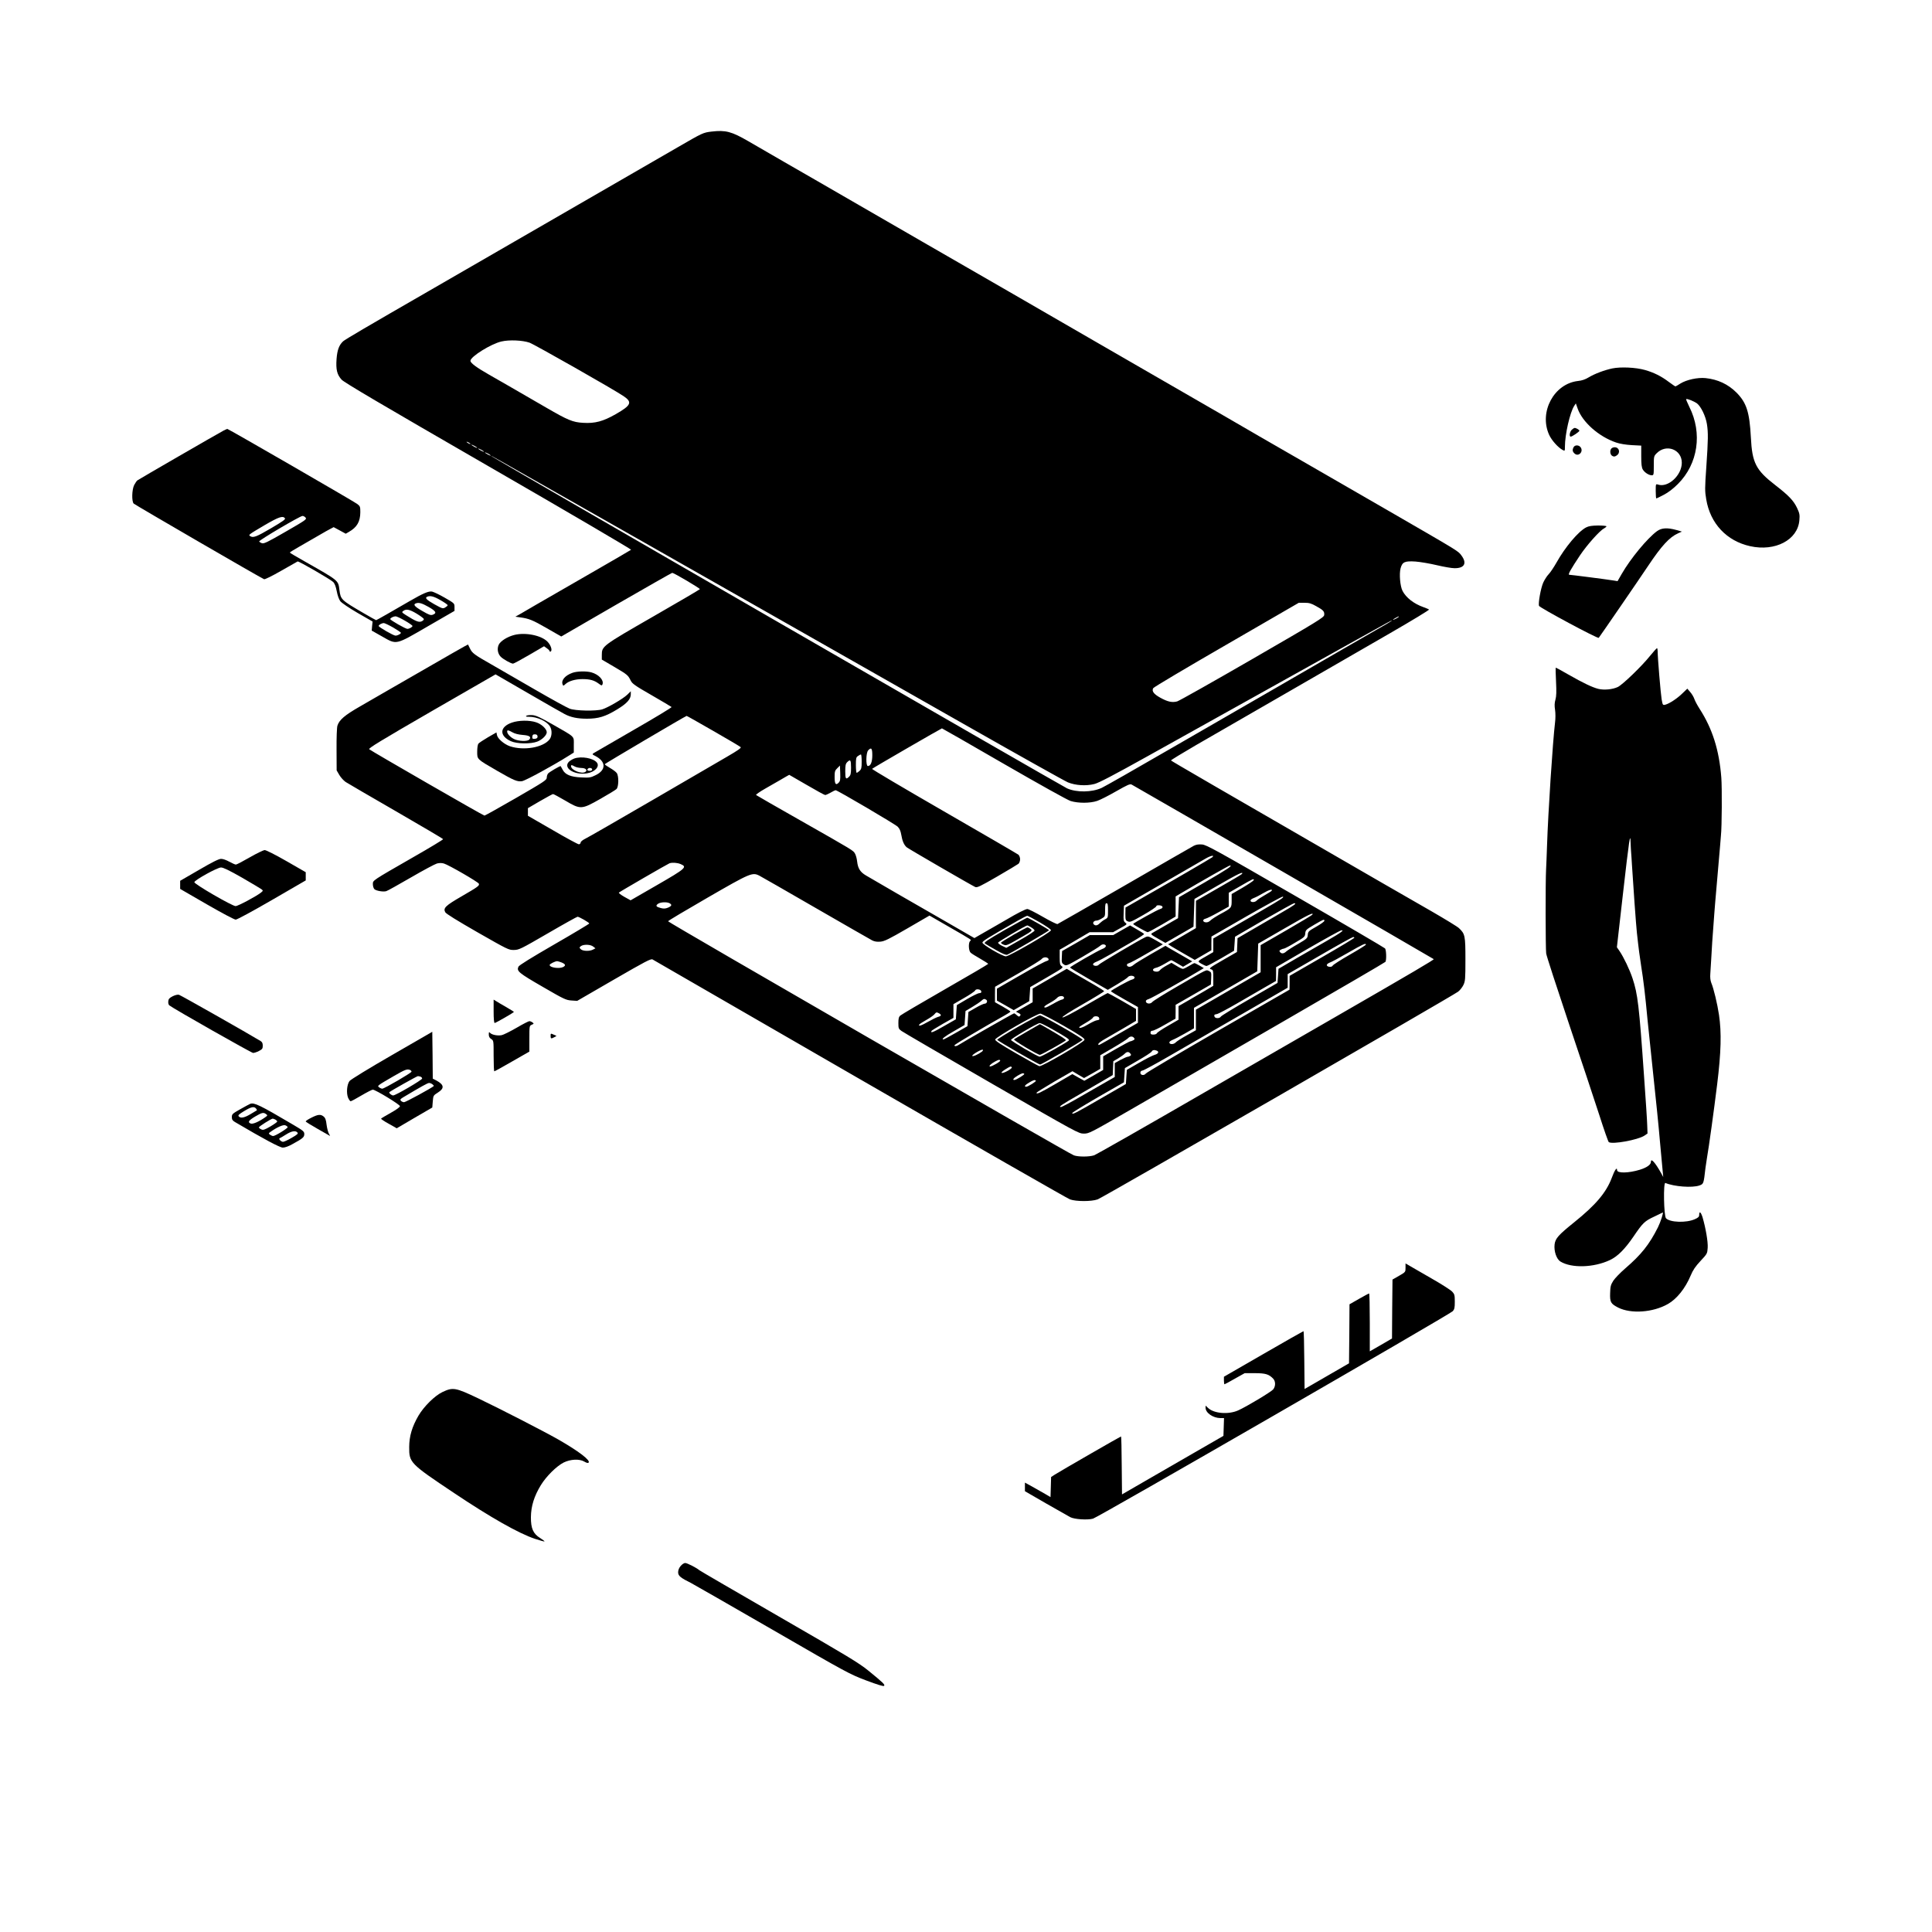 <?xml version="1.0" standalone="no"?>
<!DOCTYPE svg PUBLIC "-//W3C//DTD SVG 20010904//EN"
 "http://www.w3.org/TR/2001/REC-SVG-20010904/DTD/svg10.dtd">
<svg version="1.0" xmlns="http://www.w3.org/2000/svg"
 width="2000pt" height="2000pt" viewBox="0 0 2000 2000"
 preserveAspectRatio="xMidYMid meet">

<g transform="translate(0,2000) scale(0.1,-0.1)"
fill="#000000" stroke="none">
<path d="M7367 18638 c-88 -10 -95 -14 -347 -160 -293 -170 -1172 -677 -1690
-976 -129 -74 -329 -190 -445 -257 -115 -67 -316 -183 -445 -257 -646 -372
-867 -502 -888 -521 -42 -39 -61 -90 -68 -184 -8 -109 5 -161 52 -213 26 -29
408 -254 1520 -896 817 -471 1481 -861 1477 -865 -4 -4 -197 -116 -428 -249
-231 -133 -476 -274 -545 -314 -69 -40 -147 -86 -175 -102 l-50 -28 50 -7 c90
-12 128 -27 277 -113 l148 -85 570 330 c314 181 574 329 579 329 17 0 291
-162 286 -169 -2 -4 -218 -131 -481 -282 -529 -304 -534 -308 -534 -399 l0
-48 128 -75 c138 -81 143 -86 171 -142 16 -33 43 -52 217 -152 109 -63 202
-118 206 -122 5 -4 -171 -110 -390 -236 -218 -126 -405 -234 -416 -241 -17
-11 -16 -14 15 -29 114 -58 116 -146 4 -200 -51 -25 -63 -27 -148 -23 -109 5
-167 29 -193 81 -9 17 -18 34 -20 36 -5 5 -118 -61 -131 -77 -7 -9 -13 -28
-13 -42 0 -25 -27 -42 -317 -210 -175 -101 -322 -183 -328 -183 -12 0 -1175
670 -1193 687 -10 10 116 87 647 394 l661 381 337 -195 c186 -108 356 -205
378 -216 64 -34 134 -48 231 -48 119 0 191 22 314 97 101 62 140 105 140 157
l0 30 -37 -36 c-44 -42 -200 -133 -258 -151 -65 -20 -280 -16 -338 7 -27 10
-189 99 -360 198 -172 100 -375 217 -452 261 -175 99 -198 117 -220 164 -10
21 -19 39 -20 41 -2 2 -169 -93 -810 -463 -88 -51 -227 -131 -310 -179 -157
-90 -213 -138 -232 -198 -6 -20 -10 -124 -9 -249 l1 -214 28 -48 c15 -26 45
-58 65 -72 20 -13 255 -150 522 -304 266 -154 486 -283 487 -288 2 -4 -138
-89 -310 -187 -433 -249 -417 -238 -417 -280 0 -19 7 -41 15 -50 18 -18 94
-31 124 -21 12 3 126 67 254 141 127 74 249 139 270 145 24 6 49 7 72 0 47
-13 355 -191 362 -209 8 -20 -8 -32 -177 -130 -168 -97 -194 -122 -171 -165 8
-16 120 -85 334 -208 314 -179 323 -184 377 -183 53 1 68 8 351 172 163 95
302 172 308 172 16 0 121 -60 121 -70 0 -4 -163 -102 -361 -216 -244 -141
-365 -216 -372 -231 -21 -46 1 -64 250 -208 222 -129 242 -138 298 -142 l60
-4 380 220 c327 189 382 218 400 209 11 -6 977 -564 2146 -1239 1170 -675
2149 -1235 2175 -1245 66 -23 221 -23 287 0 50 18 3672 2105 3731 2150 19 14
43 45 55 69 19 40 21 60 21 266 0 244 -4 264 -67 323 -15 15 -140 91 -278 171
-137 79 -371 214 -520 299 -1737 1003 -2180 1260 -2183 1266 -1 4 116 75 260
159 145 83 565 325 933 538 369 213 854 493 1078 622 225 130 405 239 400 243
-4 4 -30 15 -58 25 -99 35 -180 98 -216 168 -25 48 -36 176 -20 235 18 65 43
76 154 69 51 -4 151 -21 222 -38 72 -17 153 -31 182 -31 104 -1 132 52 70 134
-33 44 -25 39 -687 422 -543 314 -821 474 -995 574 -110 63 -297 171 -415 239
-118 69 -260 151 -315 183 -339 196 -634 366 -875 505 -151 87 -311 179 -355
205 -44 26 -143 83 -220 127 -77 45 -446 258 -820 474 -374 215 -754 435 -845
487 -91 52 -410 237 -710 410 -300 173 -648 375 -775 447 -126 73 -292 169
-368 213 -174 101 -236 117 -380 100z m-1886 -2185 c49 -17 875 -486 976 -555
91 -62 77 -94 -84 -186 -130 -74 -214 -97 -338 -89 -105 6 -156 27 -380 157
-401 232 -475 275 -593 342 -128 73 -192 120 -192 143 0 43 214 176 321 200
81 19 217 13 290 -12z m-611 -1049 c0 -2 -9 0 -20 6 -11 6 -20 13 -20 16 0 2
9 0 20 -6 11 -6 20 -13 20 -16z m70 -40 c0 -2 -13 2 -30 11 -16 9 -30 18 -30
21 0 2 14 -2 30 -11 17 -9 30 -18 30 -21z m70 -40 c0 -2 -13 2 -30 11 -16 9
-30 18 -30 21 0 2 14 -2 30 -11 17 -9 30 -18 30 -21z m70 -40 c0 -2 -13 2 -30
11 -16 9 -30 18 -30 21 0 2 14 -2 30 -11 17 -9 30 -18 30 -21z m1165 -659
c627 -356 1289 -732 1470 -835 427 -243 951 -540 2235 -1270 575 -327 1072
-605 1105 -619 79 -32 188 -39 274 -17 47 12 194 89 555 290 684 381 1639 913
2096 1168 422 235 440 245 425 231 -5 -6 -77 -48 -160 -95 -82 -48 -231 -133
-330 -190 -99 -57 -389 -225 -645 -373 -256 -147 -769 -444 -1140 -658 -371
-215 -698 -401 -725 -413 -102 -47 -261 -49 -359 -5 -49 21 -5936 3419 -5951
3434 -13 13 -141 85 1150 -648z m7380 -900 c75 -41 87 -55 83 -92 -3 -25 -65
-63 -743 -455 -407 -235 -758 -433 -779 -439 -52 -14 -98 -4 -174 38 -69 38
-91 69 -74 99 6 11 347 213 759 451 l748 433 59 0 c49 0 70 -6 121 -35z m855
-110 c0 -2 -13 -11 -30 -20 -38 -19 -40 -11 -2 9 31 17 32 18 32 11z m-7097
-1181 c150 -86 277 -161 284 -168 9 -8 -26 -33 -145 -102 -86 -50 -438 -254
-782 -455 -344 -200 -648 -375 -677 -389 -32 -16 -52 -32 -52 -42 -1 -10 -9
-18 -19 -18 -9 0 -132 66 -272 148 l-255 147 0 39 0 40 125 73 c69 40 130 73
135 73 6 0 62 -30 125 -67 161 -95 169 -94 365 17 83 47 158 93 167 102 23 23
25 133 3 165 -8 12 -40 36 -70 53 -30 17 -55 35 -55 39 0 5 833 497 848 500 2
1 125 -69 275 -155z m3008 -341 c378 -218 658 -374 692 -385 79 -24 200 -24
275 1 32 11 121 56 197 100 118 67 142 78 160 69 45 -24 3121 -1800 3127
-1807 6 -5 -214 -135 -1007 -592 -121 -69 -727 -419 -1346 -776 -619 -358
-1143 -656 -1164 -663 -50 -16 -160 -17 -209 0 -45 14 -4199 2411 -4200 2423
-1 5 183 114 408 244 445 257 464 265 537 228 19 -10 282 -160 584 -335 303
-175 565 -325 584 -335 24 -12 49 -16 85 -13 43 4 87 26 279 137 l229 133 201
-116 c257 -148 234 -133 219 -148 -19 -19 -15 -102 6 -120 9 -9 54 -37 100
-63 45 -26 82 -50 82 -53 -1 -4 -201 -122 -446 -262 -244 -140 -453 -263 -464
-273 -16 -14 -20 -31 -20 -77 0 -55 2 -61 33 -83 17 -13 437 -257 932 -543
890 -513 901 -519 955 -519 54 0 65 6 495 254 242 140 930 538 1530 884 599
346 1093 634 1097 640 12 20 9 122 -4 139 -7 8 -425 253 -928 543 -817 472
-920 529 -966 533 -36 3 -61 -1 -85 -13 -19 -10 -341 -195 -716 -412 -375
-216 -688 -396 -696 -399 -7 -2 -76 31 -153 76 -76 44 -148 80 -159 80 -20 -1
-100 -41 -225 -115 -36 -21 -94 -55 -130 -75 -36 -20 -94 -54 -129 -74 l-64
-37 -286 165 c-327 187 -762 439 -836 483 -60 35 -84 73 -92 145 -3 29 -13 66
-22 81 -19 34 -8 27 -571 347 -245 139 -449 256 -453 260 -5 4 38 34 94 66 57
32 121 70 143 82 23 13 56 32 74 43 l32 18 180 -104 c99 -58 185 -105 192
-105 7 0 33 11 57 25 23 14 47 25 51 25 18 0 617 -352 643 -378 20 -20 30 -44
37 -84 10 -62 28 -105 56 -129 19 -16 666 -391 709 -411 20 -9 49 5 226 107
112 65 212 125 222 133 9 8 17 29 17 47 0 18 -8 38 -17 47 -10 8 -357 210
-770 448 -414 239 -750 437 -745 441 9 10 715 418 723 419 3 0 291 -165 640
-367z m-1361 89 c0 -70 -17 -112 -46 -112 -22 0 -20 137 3 162 32 35 43 23 43
-50z m-110 -67 c0 -63 -3 -77 -22 -95 -12 -11 -25 -20 -30 -20 -4 0 -8 36 -8
79 0 71 2 82 22 95 12 9 26 16 30 16 5 0 8 -34 8 -75z m-110 -60 c0 -62 -4
-79 -20 -95 -33 -33 -40 -24 -40 55 0 62 4 79 20 95 33 33 40 24 40 -55z
m-129 -158 c-29 -30 -41 -13 -41 59 0 58 3 68 28 92 l27 27 3 -79 c2 -68 0
-82 -17 -99z m3869 -771 c-13 -11 -446 -263 -787 -457 l-112 -64 -1 -66 c0
-61 2 -67 25 -77 23 -11 38 -4 160 66 74 42 135 83 135 90 0 9 11 12 33 10 40
-4 43 -29 5 -39 -25 -6 -278 -146 -278 -154 0 -6 139 -85 151 -85 7 0 74 36
151 81 l138 81 0 104 0 104 43 26 c235 139 509 294 518 294 33 0 -22 -36 -261
-175 l-265 -153 -5 -108 -5 -109 -125 -72 c-69 -39 -133 -77 -144 -83 -16 -10
-10 -17 60 -56 l78 -45 145 84 146 84 5 144 5 143 243 140 c215 124 267 148
249 119 -3 -5 -111 -69 -241 -143 l-235 -135 -1 -142 0 -141 -142 -83 c-79
-45 -144 -83 -146 -84 -1 -1 60 -38 137 -82 l139 -80 86 50 86 50 0 71 1 71
361 208 c199 114 368 206 377 205 19 -5 -14 -26 -221 -146 -84 -48 -231 -133
-325 -188 l-173 -99 0 -70 0 -71 -67 -39 c-102 -58 -100 -55 -56 -82 21 -12
45 -23 53 -23 8 0 76 36 150 79 l135 79 5 73 5 72 299 174 c165 95 306 173
313 173 30 0 5 -19 -120 -91 -72 -42 -207 -120 -299 -174 l-167 -97 -3 -71 -3
-72 -134 -77 c-155 -89 -161 -94 -132 -103 19 -6 21 -14 21 -88 l0 -82 -77
-46 c-43 -25 -124 -72 -180 -105 l-103 -59 0 -70 0 -71 -109 -63 c-60 -34
-112 -69 -115 -77 -3 -8 -19 -14 -36 -14 -23 0 -30 4 -30 20 0 13 7 20 20 20
12 0 70 28 130 63 l109 62 1 72 0 71 183 105 182 105 3 64 c3 61 1 65 -23 76
-31 14 -6 27 -325 -158 -135 -78 -252 -151 -261 -162 -18 -24 -62 -21 -67 4
-2 12 7 19 30 26 26 7 389 210 540 302 l30 18 -44 26 c-25 14 -48 26 -53 26
-4 0 -30 -13 -57 -30 -26 -16 -55 -30 -63 -30 -8 0 -38 14 -66 32 l-52 31 -51
-28 c-28 -15 -58 -36 -67 -47 -10 -13 -25 -19 -45 -16 -38 4 -38 30 1 39 17 3
58 22 92 42 34 21 64 37 68 37 4 0 33 -15 64 -34 l58 -34 48 28 47 28 -73 42
c-41 24 -89 51 -106 61 -18 11 -48 28 -66 38 l-32 20 -154 -88 c-85 -49 -165
-98 -177 -110 -14 -13 -33 -21 -46 -19 -28 4 -30 31 -3 36 11 2 95 47 186 100
l167 96 -76 44 c-74 42 -78 43 -108 29 -71 -34 -468 -269 -479 -283 -13 -19
-60 -15 -60 4 0 8 16 19 35 26 19 7 91 45 160 85 69 40 173 101 232 134 58 34
104 65 102 69 -2 3 -36 25 -75 47 l-70 41 -88 -50 -87 -50 -121 0 -121 0 -143
-83 -144 -82 -3 -62 c-3 -57 -1 -63 22 -78 24 -16 28 -14 190 79 91 53 174
104 185 115 12 12 27 17 41 14 31 -8 20 -33 -20 -47 -43 -16 -336 -184 -333
-192 1 -4 89 -57 196 -119 l195 -112 98 58 c54 32 104 65 110 74 15 21 69 17
69 -5 0 -8 -11 -17 -25 -20 -27 -5 -219 -111 -220 -121 0 -3 63 -42 140 -85
l140 -79 0 -81 0 -82 -197 -113 c-226 -131 -213 -125 -213 -107 0 8 30 31 68
52 37 21 124 72 195 113 l127 75 0 61 0 62 -143 83 c-79 45 -147 82 -150 82
-4 0 -109 -59 -233 -131 -144 -83 -230 -127 -236 -121 -6 6 71 56 211 136 122
70 221 131 221 135 0 4 -46 34 -102 66 -57 32 -144 83 -194 112 l-91 54 -176
-102 -177 -102 0 -71 0 -71 -86 -49 -87 -49 27 -14 c22 -11 25 -17 16 -28 -10
-12 -15 -11 -33 5 -11 11 -25 20 -29 20 -9 0 -534 -300 -573 -326 -22 -16 -45
-18 -45 -5 0 8 305 189 523 311 31 17 57 35 57 38 0 4 -36 27 -80 52 l-80 45
0 80 1 80 236 135 c129 74 241 143 247 153 6 9 23 17 37 17 31 0 48 -28 21
-36 -31 -9 -104 -48 -314 -169 l-208 -120 0 -61 0 -62 87 -49 87 -50 81 47 80
46 5 73 5 73 174 101 c165 96 173 102 152 115 -18 13 -21 24 -21 93 l0 78 48
27 c26 15 95 56 155 91 l107 63 121 0 122 0 73 41 c73 40 74 41 54 57 -19 15
-21 26 -18 97 l3 79 395 228 c217 125 418 241 445 257 53 32 103 44 75 17z
m-5504 -71 c71 -30 54 -45 -244 -217 l-274 -158 -65 36 c-35 20 -61 40 -56 44
10 10 502 295 523 303 28 10 80 7 116 -8z m5932 -167 c-3 -7 -55 -42 -116 -78
l-112 -65 0 -66 c0 -77 0 -78 -115 -140 -44 -24 -91 -54 -104 -67 -15 -15 -32
-22 -50 -20 -33 4 -34 31 -1 38 14 3 73 32 132 65 l108 60 0 72 0 71 123 71
c126 73 142 80 135 59z m187 -108 c-3 -5 -35 -26 -71 -46 -36 -20 -74 -45 -84
-56 -20 -22 -65 -21 -65 0 0 8 16 19 35 26 19 7 62 29 95 49 57 34 103 48 90
27z m-6234 -130 c28 -16 23 -29 -16 -46 -28 -11 -44 -12 -75 -4 -49 13 -56 24
-28 44 26 18 90 21 119 6z m4539 -75 c0 -75 0 -76 -32 -93 -17 -9 -41 -27 -53
-39 -25 -26 -47 -29 -64 -10 -13 16 4 37 30 37 10 0 34 9 53 21 36 21 36 22
36 90 0 55 3 69 15 69 12 0 15 -15 15 -75z m2115 -44 c-2 -5 -124 -77 -270
-162 l-265 -153 0 -141 0 -140 -172 -99 c-95 -55 -246 -142 -335 -194 l-163
-94 0 -106 0 -107 -95 -53 c-53 -29 -104 -62 -114 -73 -21 -23 -66 -23 -66 0
0 7 14 18 31 25 17 6 75 36 128 66 l96 55 0 106 0 106 328 189 327 189 5 143
5 144 274 158 c242 140 305 171 286 141z m-2823 -78 c68 -40 118 -74 118 -83
0 -20 -433 -270 -467 -270 -36 0 -243 121 -243 142 0 16 54 49 365 227 49 28
94 51 99 51 6 0 63 -30 128 -67z m2948 15 c0 -7 -38 -35 -84 -61 -80 -45 -85
-50 -88 -85 -3 -35 -7 -39 -101 -94 -55 -31 -109 -66 -121 -77 -26 -24 -49
-27 -65 -7 -10 12 -8 17 8 25 11 6 25 11 32 11 7 0 59 27 115 61 98 57 103 62
106 97 3 34 8 39 93 89 96 56 105 60 105 41z m171 -118 c-13 -11 -78 -51 -145
-89 -66 -38 -206 -119 -311 -179 l-190 -111 -5 -73 -5 -73 -289 -167 c-159
-91 -293 -173 -298 -182 -11 -20 -57 -21 -65 -1 -7 19 -4 23 27 28 14 3 106
52 205 109 99 58 230 133 292 169 l112 64 1 71 0 71 328 191 c180 104 336 190
347 191 19 0 18 -1 -4 -19z m139 -58 c0 -4 -151 -95 -335 -201 l-335 -193 0
-72 -1 -71 -737 -424 c-405 -234 -743 -433 -750 -444 -18 -24 -57 -19 -57 8 0
13 8 21 23 23 13 2 137 69 275 149 139 80 396 228 572 330 176 102 395 228
487 281 l168 97 0 71 0 70 333 192 c182 106 338 192 345 192 6 0 12 -4 12 -8z
m120 -71 c0 -4 -76 -52 -169 -105 -93 -53 -172 -104 -175 -112 -8 -20 -61 -15
-61 6 0 8 14 19 30 25 17 5 102 51 190 102 154 89 185 103 185 84z m-7999 -20
l23 -18 -25 -13 c-35 -19 -106 -17 -127 4 -16 16 -16 18 2 32 28 20 99 18 127
-5z m-326 -165 c39 -17 44 -30 16 -46 -41 -21 -141 -7 -141 21 0 10 55 38 78
39 7 0 28 -7 47 -14z m4343 -298 c3 -13 -3 -18 -20 -19 -13 0 -70 -28 -128
-62 l-105 -62 -5 -73 -5 -74 -123 -70 c-111 -64 -145 -78 -128 -49 3 5 56 37
116 72 l110 62 0 71 0 71 109 63 c60 34 112 70 115 78 8 21 60 14 64 -8z m857
-68 c0 -8 -10 -16 -23 -18 -12 -2 -52 -21 -89 -43 -37 -21 -73 -39 -80 -39
-28 0 -10 19 45 48 31 17 65 40 75 52 21 25 72 25 72 0z m-806 -19 c18 -12 7
-41 -16 -41 -10 0 -52 -19 -93 -43 l-75 -43 -5 -73 -5 -74 -119 -68 c-66 -38
-124 -69 -129 -69 -27 0 12 31 109 86 l109 63 5 72 5 73 70 42 c39 23 81 52
93 63 26 23 31 24 51 12z m-488 -141 c27 -15 24 -28 -8 -36 -16 -4 -63 -27
-105 -51 -73 -42 -107 -52 -90 -27 4 5 36 26 72 46 36 20 73 46 82 57 20 24
23 25 49 11z m1292 -130 c170 -98 216 -129 214 -144 -3 -24 -442 -280 -468
-273 -11 3 -118 62 -239 132 -161 93 -220 132 -218 144 5 24 437 272 469 268
14 -2 123 -59 242 -127z m364 85 c7 -20 4 -23 -27 -28 -14 -3 -52 -21 -85 -41
-56 -34 -103 -48 -91 -27 4 5 35 25 70 45 35 20 66 43 70 51 7 20 55 19 63 0z
m362 -209 c10 -12 8 -17 -8 -25 -11 -6 -25 -11 -31 -11 -6 0 -71 -35 -145 -77
l-135 -78 0 -71 0 -70 -97 -56 -98 -56 -62 34 -62 35 -173 -101 c-164 -95
-198 -111 -198 -92 0 4 84 56 186 116 l186 107 60 -36 60 -35 84 47 84 48 0
71 0 70 134 78 c74 43 142 87 152 97 20 23 47 25 63 5z m-1575 -143 c-37 -28
-93 -53 -99 -44 -7 12 96 72 109 64 5 -3 0 -12 -10 -20z m1810 11 c28 -11 17
-33 -21 -44 -21 -5 -94 -43 -163 -83 l-125 -72 -5 -73 -5 -74 -260 -150 c-262
-152 -301 -172 -294 -149 3 7 124 81 269 165 l265 152 5 74 5 73 134 78 c74
42 138 84 143 93 9 17 26 20 52 10z m-273 -30 c10 -13 10 -17 -2 -25 -8 -5
-20 -9 -27 -9 -7 0 -40 -15 -73 -32 l-59 -33 0 -72 0 -72 -77 -44 c-43 -24
-165 -94 -270 -155 -106 -62 -201 -112 -210 -112 -30 0 2 22 182 125 94 54
211 122 262 152 l92 54 3 71 3 72 51 30 c28 17 59 39 68 49 21 21 40 22 57 1z
m-1347 -73 c6 -9 -83 -61 -104 -61 -20 0 8 28 49 50 41 22 48 23 55 11z m120
-70 c8 -12 -83 -63 -103 -58 -10 2 2 15 33 35 54 34 62 37 70 23z m129 -68 c7
-7 -84 -63 -103 -63 -22 0 -8 19 33 44 44 26 59 31 70 19z m120 -70 c8 -7 -81
-63 -100 -63 -25 0 -12 19 30 43 45 27 60 31 70 20z"/>
<path d="M10402 10373 c-193 -111 -220 -130 -205 -141 9 -7 61 -37 114 -67 70
-40 102 -53 116 -48 33 13 433 247 433 253 0 7 -214 130 -226 130 -5 0 -109
-57 -232 -127z m274 26 c19 -11 34 -26 34 -32 0 -7 -66 -50 -147 -96 l-146
-83 -44 21 c-25 12 -43 27 -41 33 4 11 286 177 302 178 5 0 24 -9 42 -21z"/>
<path d="M10495 10325 c-71 -41 -131 -79 -133 -83 -1 -5 10 -15 27 -21 27 -12
37 -8 165 66 134 77 136 78 115 96 -12 9 -26 17 -33 17 -6 0 -69 -34 -141 -75z"/>
<path d="M10533 9367 c-117 -67 -211 -126 -210 -131 4 -11 428 -256 444 -256
16 0 436 244 440 256 4 12 -418 254 -443 254 -10 -1 -114 -56 -231 -123z m365
-24 c142 -81 174 -102 167 -113 -10 -16 -284 -170 -302 -169 -24 1 -296 161
-297 174 0 13 273 174 297 174 10 1 70 -29 135 -66z"/>
<path d="M10635 9323 c-71 -41 -134 -78 -138 -83 -9 -8 245 -160 268 -160 13
0 251 133 268 150 8 7 -54 46 -223 143 l-45 25 -130 -75z"/>
<path d="M16690 16186 c-84 -18 -182 -55 -245 -93 -34 -21 -70 -33 -110 -37
-248 -28 -405 -320 -299 -556 26 -58 93 -133 142 -159 21 -11 22 -10 22 35 0
126 52 355 96 422 l17 26 18 -51 c48 -141 219 -293 399 -354 41 -14 100 -23
163 -27 l97 -5 0 -109 c0 -84 4 -117 16 -138 19 -32 63 -60 93 -60 20 0 21 5
21 99 0 98 1 100 31 130 99 99 259 38 259 -99 0 -131 -143 -262 -247 -226 -23
7 -23 6 -23 -68 0 -42 3 -76 6 -76 3 0 38 17 78 38 46 24 97 63 146 112 208
208 255 526 118 798 -20 42 -36 78 -33 80 8 8 80 -21 112 -44 41 -31 90 -132
103 -214 14 -91 13 -160 -6 -440 -16 -227 -16 -252 -1 -340 42 -250 211 -430
454 -484 260 -58 494 65 510 269 5 56 2 71 -24 127 -37 77 -86 128 -224 235
-202 156 -241 231 -254 495 -14 263 -45 359 -149 464 -87 87 -194 137 -321
150 -81 8 -196 -17 -259 -56 -26 -17 -49 -30 -52 -30 -4 0 -34 21 -68 46 -79
60 -156 98 -248 124 -95 27 -251 34 -338 16z"/>
<path d="M16270 15550 c-21 -21 -28 -70 -10 -70 15 0 90 51 90 61 0 9 -33 29
-49 29 -6 0 -20 -9 -31 -20z"/>
<path d="M2315 15543 c-66 -35 -881 -506 -893 -516 -8 -6 -22 -28 -33 -48 -24
-47 -27 -170 -5 -192 14 -14 1320 -772 1350 -783 9 -3 82 33 178 88 89 51 166
94 169 96 11 5 341 -186 367 -212 17 -16 28 -46 38 -96 8 -44 23 -85 37 -104
15 -18 88 -68 179 -121 l155 -89 -5 -47 -4 -47 108 -61 c153 -87 134 -91 474
106 l275 159 0 39 c0 39 0 39 -100 97 -55 32 -115 60 -132 64 -35 7 -93 -18
-233 -99 -182 -106 -342 -197 -346 -197 -3 0 -60 32 -127 71 -237 138 -240
142 -253 240 -13 103 -2 94 -356 295 -87 49 -158 91 -158 94 0 3 42 29 93 58
96 55 107 61 222 128 38 23 86 49 105 59 l34 18 63 -34 62 -34 33 19 c84 48
117 106 118 203 0 58 -2 63 -32 86 -42 31 -1334 777 -1345 777 -4 -1 -21 -8
-38 -17z m848 -901 c15 -17 4 -25 -206 -146 -187 -108 -226 -127 -246 -119
-13 4 -26 13 -28 18 -4 12 422 263 448 264 9 1 23 -7 32 -17z m-214 -6 c10
-11 -17 -30 -144 -105 -152 -89 -184 -101 -215 -81 -21 13 -16 16 150 114 144
84 187 99 209 72z m1611 -849 c41 -23 75 -47 74 -52 0 -6 -12 -16 -26 -24 -24
-14 -30 -11 -112 34 -82 46 -101 67 -73 78 31 13 68 4 137 -36z m-125 -69 c79
-45 90 -65 44 -82 -21 -7 -39 -1 -107 39 -78 44 -98 67 -69 78 30 13 63 4 132
-35z m-121 -71 c38 -23 71 -48 73 -54 3 -7 -7 -18 -22 -25 -29 -13 -59 -1
-164 65 -43 28 -44 30 -26 43 31 23 66 15 139 -29z m-121 -73 c42 -24 77 -49
77 -54 0 -11 -33 -30 -53 -30 -19 0 -177 90 -177 101 0 12 32 28 55 29 11 0
55 -21 98 -46z m-123 -70 c44 -26 80 -50 80 -55 0 -11 -34 -29 -56 -29 -21 0
-174 88 -174 100 0 12 31 29 53 30 9 0 53 -21 97 -46z"/>
<path d="M16290 15371 c-15 -29 -12 -46 10 -66 40 -37 95 19 63 64 -18 26 -59
27 -73 2z"/>
<path d="M16682 15358 c-20 -20 -15 -66 9 -78 16 -9 26 -8 45 5 41 27 27 85
-21 85 -12 0 -26 -5 -33 -12z"/>
<path d="M16419 14540 c-82 -43 -217 -204 -307 -365 -28 -49 -64 -103 -81
-120 -16 -16 -41 -55 -55 -85 -26 -57 -54 -215 -44 -242 8 -20 608 -342 618
-331 11 13 416 602 510 743 140 210 222 299 311 339 l40 18 -59 17 c-91 25
-151 22 -198 -12 -101 -74 -274 -283 -366 -443 l-43 -75 -50 8 c-83 13 -434
58 -450 58 -17 0 13 54 113 204 70 104 201 252 246 275 14 8 26 18 26 23 0 4
-39 8 -87 8 -66 -1 -97 -6 -124 -20z"/>
<path d="M5324 13427 c-71 -18 -141 -62 -160 -99 -20 -39 -13 -92 18 -125 24
-26 108 -73 129 -73 7 0 81 40 167 90 l154 90 29 -21 c16 -11 29 -25 29 -30 0
-6 5 -7 11 -3 19 11 1 66 -33 101 -64 66 -229 99 -344 70z"/>
<path d="M17080 13209 c-87 -108 -279 -293 -331 -320 -53 -26 -143 -35 -204
-20 -62 16 -155 60 -309 148 -70 41 -130 73 -132 71 -1 -2 0 -66 4 -143 5
-104 4 -152 -6 -187 -10 -35 -11 -64 -4 -107 5 -33 5 -90 0 -128 -24 -199 -72
-934 -83 -1273 -3 -96 -8 -209 -10 -250 -7 -123 -6 -821 1 -870 3 -25 109
-349 233 -720 125 -371 267 -799 316 -950 48 -151 93 -279 99 -283 36 -26 303
23 369 67 l32 22 -3 85 c-1 46 -16 275 -33 509 -51 732 -65 849 -119 1012 -31
93 -91 218 -135 283 l-27 39 62 546 c66 579 77 653 80 535 1 -38 4 -81 5 -95
1 -14 6 -74 9 -135 11 -185 43 -631 51 -700 19 -176 29 -245 45 -350 22 -135
42 -300 65 -550 9 -93 36 -352 60 -575 24 -223 56 -533 69 -690 14 -157 28
-303 30 -325 l4 -40 -21 39 c-64 114 -107 161 -107 118 0 -29 -43 -59 -114
-81 -118 -36 -236 -38 -236 -4 0 37 -26 0 -55 -80 -57 -151 -164 -279 -389
-460 -164 -132 -196 -168 -203 -230 -8 -70 20 -151 60 -176 115 -71 346 -64
513 15 80 38 153 111 243 242 97 143 115 161 216 208 44 21 83 40 87 42 12 6
-22 -99 -49 -153 -90 -179 -172 -282 -339 -426 -50 -43 -106 -101 -123 -127
-27 -43 -31 -59 -33 -129 -3 -93 6 -109 83 -149 133 -67 361 -51 515 37 92 52
180 162 235 293 25 60 49 95 103 153 69 74 70 76 74 137 4 61 -21 205 -53 314
-17 55 -35 69 -35 26 0 -20 -9 -29 -45 -45 -89 -40 -259 -34 -299 10 -22 25
-29 374 -6 365 90 -38 278 -52 352 -26 44 16 44 16 63 182 3 25 10 70 15 100
21 120 72 490 106 765 41 334 46 536 19 719 -17 114 -55 273 -80 332 -9 23
-13 56 -10 92 2 31 7 104 10 162 3 58 8 134 10 170 21 291 26 352 30 400 17
189 46 527 51 590 3 41 7 91 9 110 10 87 12 496 4 600 -22 285 -92 506 -224
711 -23 36 -48 82 -55 103 -7 21 -26 53 -43 72 l-30 35 -51 -49 c-55 -54 -135
-106 -177 -117 -26 -6 -27 -5 -38 57 -10 61 -41 428 -41 496 0 17 -3 32 -7 32
-5 -1 -37 -37 -73 -81z"/>
<path d="M5926 13035 c-76 -27 -119 -77 -102 -120 6 -17 8 -17 29 3 34 32 102
52 177 52 77 0 121 -12 168 -47 29 -22 33 -22 39 -7 16 43 -38 102 -116 124
-51 14 -149 12 -195 -5z"/>
<path d="M5450 12591 c-11 -8 -5 -11 26 -11 86 0 186 -47 218 -101 23 -39 20
-101 -5 -133 -66 -85 -268 -119 -411 -71 -59 21 -125 77 -133 114 l-6 29 -87
-50 c-48 -28 -93 -58 -99 -66 -8 -9 -13 -44 -13 -83 0 -81 -6 -75 206 -198
177 -102 208 -114 257 -108 35 5 320 160 485 264 l52 33 0 79 c0 94 20 75
-218 211 -128 73 -172 94 -210 97 -26 2 -54 -1 -62 -6z"/>
<path d="M5300 12520 c-129 -44 -134 -137 -11 -193 62 -28 205 -30 273 -4 51
20 98 67 98 97 0 34 -56 86 -111 103 -69 23 -180 21 -249 -3z m5 -101 c24 -14
60 -23 105 -27 71 -5 93 -20 69 -48 -18 -21 -112 -18 -159 6 -39 20 -70 54
-70 77 0 18 13 16 55 -8z m260 -44 c0 -14 -8 -21 -27 -23 -22 -3 -28 1 -28 16
0 25 10 33 35 30 12 -2 20 -10 20 -23z"/>
<path d="M5945 12148 c-16 -6 -40 -20 -53 -31 -69 -64 49 -143 182 -123 84 13
138 72 104 113 -37 45 -159 67 -233 41z m5 -83 c14 -8 44 -14 68 -15 45 0 68
-23 41 -41 -35 -24 -139 15 -147 55 -4 19 5 20 38 1z m180 -30 c0 -9 -9 -15
-25 -15 -24 0 -32 10 -18 23 12 13 43 7 43 -8z"/>
<path d="M2586 11125 c-71 -41 -136 -75 -144 -75 -9 0 -39 14 -69 30 -30 17
-67 30 -85 29 -23 0 -91 -34 -228 -114 l-195 -113 0 -42 0 -42 275 -159 c156
-90 286 -159 300 -159 14 0 176 88 375 203 l350 203 0 42 0 43 -200 115 c-115
66 -210 114 -225 114 -14 -1 -83 -34 -154 -75z m-83 -209 c100 -58 191 -112
202 -120 20 -16 20 -16 -2 -35 -42 -35 -239 -141 -264 -141 -35 0 -431 229
-427 248 5 23 238 152 276 152 23 0 85 -30 215 -104z"/>
<path d="M1788 9687 c-35 -18 -44 -28 -46 -53 -2 -17 3 -35 10 -41 40 -33 852
-493 868 -493 12 0 39 9 60 20 35 18 40 25 40 55 0 25 -6 38 -22 48 -121 74
-828 475 -845 479 -14 4 -40 -3 -65 -15z"/>
<path d="M5110 9531 c0 -78 4 -121 11 -121 10 0 199 108 199 115 0 2 -37 25
-82 51 -46 26 -93 54 -105 62 l-23 14 0 -121z"/>
<path d="M5345 9359 c-66 -38 -135 -72 -152 -75 -42 -8 -98 3 -118 22 -13 14
-15 12 -15 -15 0 -22 7 -35 25 -47 25 -16 25 -17 25 -175 0 -88 3 -159 7 -159
5 0 88 46 185 102 l178 102 0 133 c0 132 0 134 25 145 23 10 23 12 7 24 -9 7
-24 13 -32 13 -8 0 -69 -31 -135 -70z"/>
<path d="M4056 9077 c-236 -136 -427 -253 -438 -268 -27 -36 -34 -124 -15
-172 9 -20 21 -37 27 -37 6 0 57 27 112 60 56 33 109 60 117 60 27 0 281 -154
281 -171 0 -10 -36 -36 -95 -69 -52 -29 -97 -56 -100 -60 -2 -4 33 -28 79 -53
l83 -47 184 108 184 107 5 62 c5 62 6 63 53 93 70 44 65 81 -16 125 l-37 19
-2 243 -3 242 -419 -242z m188 -153 c9 -3 16 -11 16 -18 -1 -12 -281 -176
-303 -176 -7 0 -22 6 -32 14 -22 16 -23 15 154 118 115 66 135 74 165 62z
m110 -70 c9 -3 16 -12 16 -19 0 -14 -274 -175 -300 -175 -17 0 -47 26 -39 34
13 13 286 166 295 166 7 0 19 -3 28 -6z m122 -78 c10 -8 17 -16 14 -19 -23
-21 -291 -167 -307 -167 -11 0 -26 7 -33 15 -10 12 -6 18 26 37 188 112 251
147 265 147 8 1 24 -5 35 -13z"/>
<path d="M5700 9275 c0 -28 5 -30 38 -12 l23 13 -26 12 c-35 16 -35 16 -35
-13z"/>
<path d="M2590 8573 c-8 -3 -54 -28 -102 -55 -82 -46 -88 -52 -88 -82 0 -25 7
-36 32 -51 300 -177 465 -265 496 -265 22 0 61 14 101 37 106 58 121 71 121
103 0 27 -10 35 -117 98 -344 203 -403 231 -443 215z m60 -48 c7 -9 11 -17 9
-19 -2 -1 -32 -19 -65 -39 -65 -39 -104 -46 -123 -23 -9 11 2 21 56 54 73 44
103 51 123 27z m104 -58 c18 -13 17 -15 -10 -34 -64 -45 -126 -72 -148 -64
-35 13 -24 31 44 72 71 42 87 46 114 26z m97 -57 c10 -6 19 -15 19 -20 0 -5
-32 -28 -71 -51 -61 -35 -75 -40 -95 -30 -13 6 -24 15 -24 20 0 10 127 90 143
91 5 0 17 -5 28 -10z m127 -78 c3 -11 -128 -92 -150 -92 -8 0 -22 6 -32 13
-18 13 -17 15 10 34 64 45 126 72 147 64 12 -4 23 -13 25 -19z m101 -56 c10
-11 -2 -22 -60 -55 -39 -23 -79 -41 -89 -41 -20 0 -50 31 -35 37 6 2 35 19 65
38 58 37 100 44 119 21z"/>
<path d="M3222 8429 c-34 -17 -60 -34 -57 -39 3 -5 58 -39 123 -76 64 -36 121
-69 126 -72 4 -2 1 7 -8 20 -9 14 -20 56 -25 93 -6 53 -13 72 -31 87 -31 25
-57 23 -128 -13z"/>
<path d="M14550 6876 c0 -44 0 -44 -67 -83 l-68 -39 -3 -305 -2 -305 -115 -67
-115 -66 0 299 c0 165 -3 300 -7 300 -4 0 -51 -25 -105 -56 l-98 -56 -2 -305
-3 -306 -230 -133 -230 -133 -3 299 c-1 165 -5 300 -8 300 -3 0 -190 -106
-415 -236 l-409 -236 0 -39 c0 -22 3 -39 6 -39 3 0 52 26 107 58 l102 57 105
0 c111 0 146 -11 190 -57 26 -28 26 -78 0 -111 -20 -25 -278 -180 -364 -218
-100 -44 -248 -32 -309 25 l-27 25 0 -22 c0 -53 77 -106 153 -107 l38 0 -3
-92 -3 -92 -250 -144 c-137 -79 -374 -216 -525 -303 l-275 -159 -3 300 c-1
165 -4 300 -7 300 -6 0 -638 -364 -687 -396 l-37 -24 -3 -104 -3 -104 -58 34
c-31 18 -91 52 -132 75 l-75 41 0 -45 0 -44 218 -126 c119 -68 233 -133 252
-143 43 -22 178 -31 235 -15 52 14 3693 2114 3723 2147 19 21 22 36 22 99 0
68 -3 78 -27 104 -16 17 -111 78 -213 136 -102 59 -204 118 -227 131 l-43 25
0 -45z"/>
<path d="M4581 5590 c-80 -38 -192 -148 -249 -245 -66 -113 -96 -213 -96 -325
-1 -161 7 -170 465 -476 378 -253 669 -418 837 -474 52 -17 96 -29 98 -27 3 3
-17 18 -44 35 -73 45 -97 100 -96 217 1 114 34 218 103 331 57 93 163 197 236
234 71 35 162 39 211 11 26 -15 40 -19 47 -12 23 23 -105 120 -313 239 -149
85 -599 316 -833 428 -232 110 -258 115 -366 64z"/>
<path d="M7046 3789 c-17 -20 -26 -43 -26 -65 0 -37 24 -57 135 -112 27 -14
407 -232 844 -484 770 -445 798 -460 968 -524 117 -44 178 -63 185 -56 12 12
-10 33 -162 157 -101 82 -213 149 -925 560 -445 257 -817 473 -825 480 -30 26
-127 75 -147 75 -12 0 -33 -14 -47 -31z"/>
</g>
</svg>
